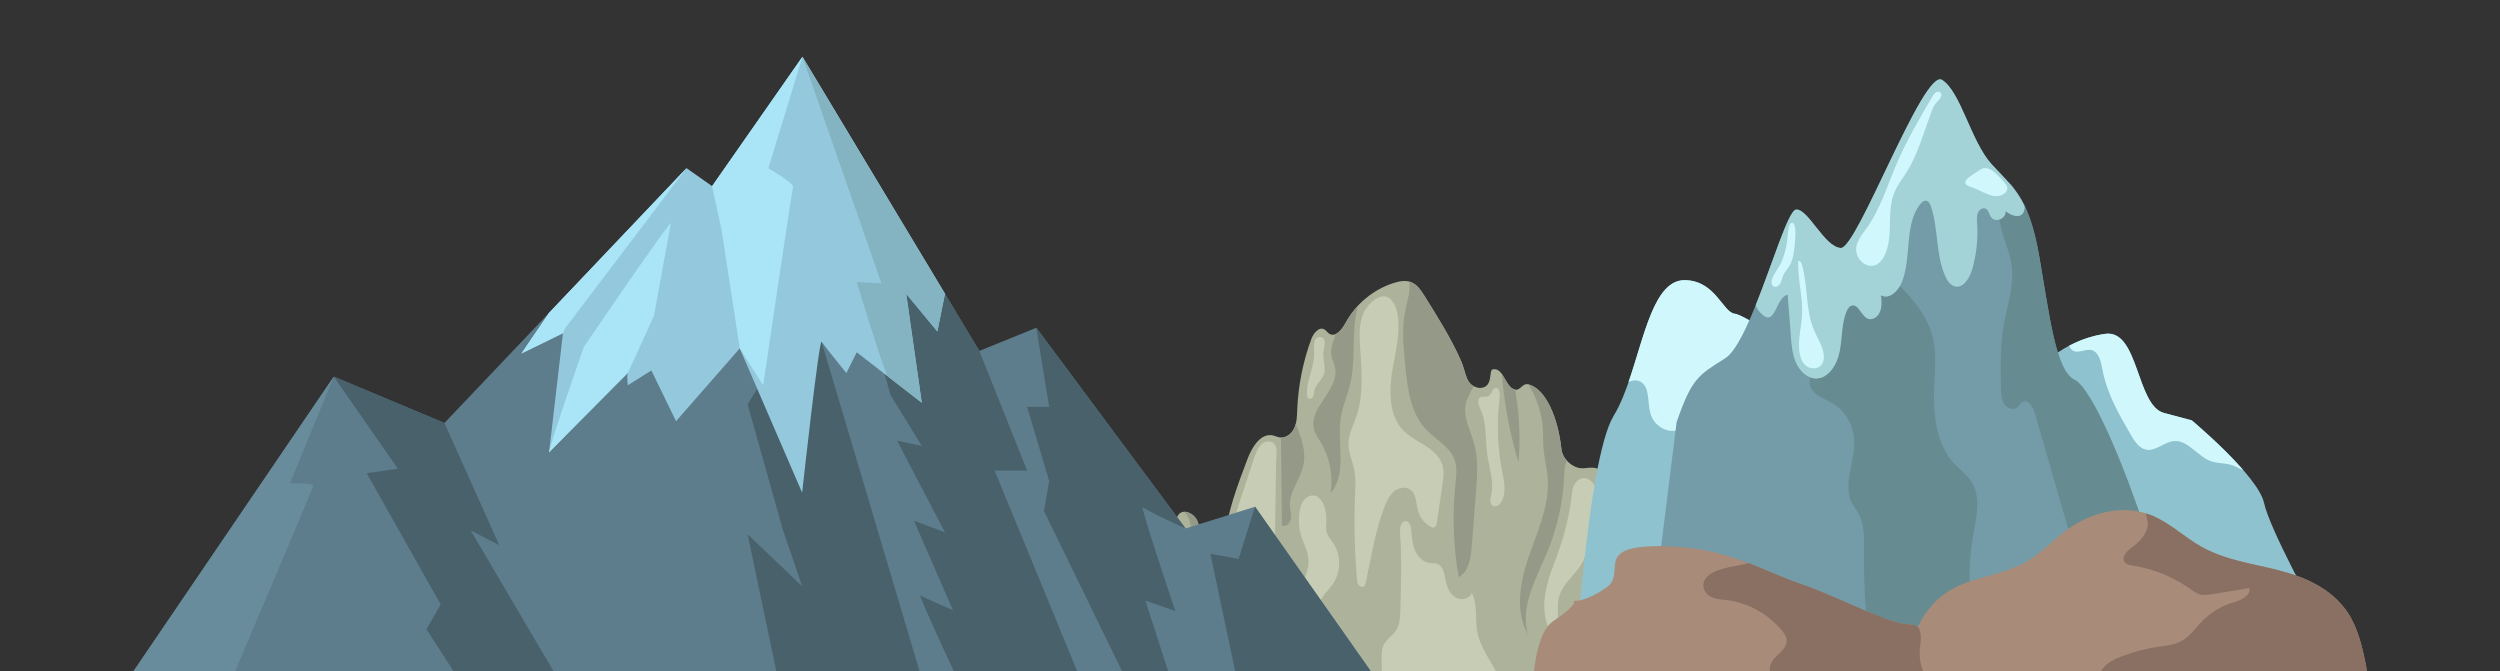 <?xml version="1.0" encoding="UTF-8"?>
<svg id="Layer_2" data-name="Layer 2" xmlns="http://www.w3.org/2000/svg" viewBox="0 0 4023 1080">
  <rect x="0" y="0" width="4023" height="1080" fill="#333333" stroke="none"/>
  <defs>
    <style>
      .cls-1 {
        fill: #688c9b;
      }

      .cls-2 {
        fill: #94c8dd;
      }

      .cls-3 {
        fill: #8ec2ce;
      }

      .cls-4 {
        fill: #d0f8fc;
      }

      .cls-5 {
        fill: #a88b78;
      }

      .cls-6 {
        fill: #a3d3d7;
      }

      .cls-7 {
        fill: #c7ccb4;
      }

      .cls-8 {
        fill: #5d7c8c;
      }

      .cls-9 {
        fill: #897063;
      }

      .cls-10 {
        fill: #739ba8;
      }

      .cls-11 {
        fill: #959987;
      }

      .cls-12 {
        fill: #48616b;
      }

      .cls-13 {
        fill: #adb29b;
      }

      .cls-14 {
        fill: #668b91;
      }

      .cls-15 {
        fill: #84b3c1;
      }

      .cls-16 {
        fill: #a9e5f7;
      }
    </style>
  </defs>
  <g>
    <path class="cls-13" d="m2776.48,1031.29c-5.91-21.97-11.98-44.32-24.1-63.58-12.12-19.26-31.41-35.32-54.02-37.9-3.76-.43-7.77-.55-10.91-2.68-3.34-2.26-4.93-6.29-6.33-10.07-4.84-13.06.84-41.48-14.51-39.17-10.14,1.4-21.19,26.18-27.11,41.85-8.87-34.41-17.74-68.81-26.61-103.21-7.47-28.98-22.8-64.38-52.73-63.99-5.48.07-10.94,1.48-16.38.9-15.24-1.61-29.5-15.73-31.13-30.96-5.61-52.3-25.84-95.09-50.24-103.02-10.79-4.76-13.2,4.86-20.93,7.71-19.2,1.05-20.65-37.46-39.83-32.72-6.41,2.88,2.09,30.3-21.43,29.86-22.75-4.28-19.93-23.24-29.39-44.37-16.26-36.36-37.49-70.24-58.65-103.98-5.46-8.71-11.52-17.94-21.06-21.8-8.86-3.58-18.94-1.75-28.06,1.12-32.81,10.32-61.27,33.81-77.61,64.08-5.7,10.56-16.31,24.09-26.43,17.65-2.99-1.9-4.85-5.27-7.96-6.96-8.82-4.82-17.6,6.48-21.06,15.92-13.3,36.21-20.92,74.5-22.5,113.04-.41,10.07-.49,20.49-4.64,29.68-4.15,9.19-13.71,16.84-23.65,15.19-3.57-.59-6.86-2.31-10.39-3.13-19.86-4.62-34.01,18.45-41.24,37.51-15.92,41.97-31.97,84.45-37.3,129.01-.57,4.79-1.14,9.91-4.2,13.65-7.73,9.48-24.1,2.1-29.49-8.88-5.39-10.98-5.04-24.08-10.37-35.09-5.33-11.01-21.56-18.57-29.45-9.23-2.8,3.31-3.64,7.8-5.37,11.78-7.33,16.86-28.44,21.8-43.04,32.98-18.35,14.06-25.89,37.84-31.34,60.31-10.41,42.89-17,145.62-19.64,189.68h1003.63c-8.17-30.39-16.35-60.78-24.52-91.17Z"/>
    <g>
      <path class="cls-11" d="m2142.04,568.02c.45,8.62,5.16,16.46,6.59,24.97,5.88,34.79-42.47,62.57-34.29,96.89,2.01,8.44,7.31,15.65,11.71,23.13,14.15,24.05,19.55,53.14,14.95,80.67,27.93-32.16,9.62-81.93,16.88-123.91,2.9-16.76,10.05-32.47,14.23-48.95,7.53-29.68,5.21-60.84,7.22-91.39.82-12.49,2.56-25.27,5.85-37.44-7.73,8.27-14.44,17.5-19.82,27.46-3.74,6.93-9.6,15.15-16.05,18.15-2.52,9.85-7.81,20.29-7.28,30.42Z"/>
      <path class="cls-11" d="m2416.84,602.12c3.78,48.01,12.73,95.62,26.66,141.73,3.09-34.66,1.97-69.69-3.34-104.08-.64-4.14-1.32-8.44-.97-12.57-10.82-1.18-15.64-15.68-22.34-25.09Z"/>
      <path class="cls-11" d="m2085.17,681.74c-.59,2.4-1.37,4.76-2.4,7.04-3.84,8.5-12.31,15.68-21.44,15.4.52,47.17,1.04,94.34,1.57,141.51,6.13,2.9,13.17-3.42,14.41-10.08,1.25-6.66-1.04-13.42-1.58-20.17-1.87-23.03,16.07-42.74,21.36-65.23,5.47-23.25-2.84-45.73-11.93-68.47Z"/>
      <path class="cls-11" d="m2517.19,762.76c.22-6.4.33-13.02,3.03-18.82.39-.83.82-1.61,1.29-2.36-4.86-5.39-8.21-12.08-8.96-19-5.61-52.3-25.84-95.09-50.24-103.02-1.04-.46-2.01-.78-2.91-.99.34.5.66,1,.97,1.5,12.49,20.05,20.12,43.1,22.07,66.64,1.09,13.16.43,26.43,1.79,39.56,1.39,13.4,4.87,26.53,6.15,39.95,4.16,43.61-14.94,85.54-29.38,126.91-14.44,41.36-23.93,89.21-2.35,127.33-12.93-44.72,13.78-89.89,31.53-132.93,16.31-39.55,25.5-82.02,27-124.77Z"/>
      <path class="cls-11" d="m2267.66,453.15c2.52,12.51-2,27.66-5.14,40.87-7.38,31.03-4.28,63.48-1.13,95.22,3.61,36.38,8.48,75.65,33.66,102.15,15.4,16.21,37.97,27.16,45.61,48.17,4.59,12.62,2.76,26.53,1.37,39.89-5.16,49.69-3.37,100.1,5.3,149.29,16.22-8.87,19.52-30.34,20.96-48.77,2.3-29.49,4.61-58.98,6.91-88.47,2.02-25.81,3.98-52.24-2.88-77.2-6-21.86-18.74-43.73-13.22-65.71,2.3-9.17,7.64-18.18,12.51-27-13.67-7.11-12.82-23.54-20.88-41.55-16.26-36.36-37.49-70.24-58.65-103.98-5.46-8.71-11.52-17.94-21.06-21.8-1.11-.45-2.23-.81-3.38-1.1Z"/>
      <path class="cls-11" d="m2666.86,877.96c2.8.27,5.43,1.34,7.49,3.41.31.3.58.62.85.95-1.65-3.11-4.22-4.88-8.35-4.36Z"/>
      <path class="cls-11" d="m2045.22,700.31c-2.07-.15-4.07,0-6,.41,1.99-.26,3.99-.4,6-.41Z"/>
      <path class="cls-11" d="m2776.4,1031.4c-5.91-21.97-11.98-44.32-24.1-63.58-12.12-19.26-31.41-35.32-54.02-37.9-3.76-.43-7.77-.55-10.91-2.67-3.34-2.26-4.93-6.29-6.33-10.07-.65-1.75-1.11-3.78-1.46-5.98-.8,41.01-12.1,85.33,13.83,115.8,5.3-5.12,10.6-10.24,15.89-15.36,15.66,35.08,25.55,72.71,29.26,110.94h62.35c-8.17-30.39-16.35-60.78-24.52-91.17Z"/>
      <path class="cls-11" d="m2643.68,910.24c.02-.37.05-.75.08-1.13-1.63,3.78-3.1,7.46-4.34,10.73-8.87-34.41-17.74-68.81-26.61-103.21-4.17-16.15-10.77-34.3-20.99-47.13-10.63,3.71-16.53,16.31-16.81,27.85-.3,12.32,3.96,24.25,5.59,36.46,3.71,27.75-6.18,55.27-10.52,82.94-8.34,53.17,3.92,107.18,16.11,159.6,8.98-6.49,6.8-20.09,4.79-30.98-2.01-10.89-.36-25.7,10.48-27.98,4.74,35.68,12.74,70.92,23.82,105.17h34.33c-4.98-70.91-20.51-141.41-15.92-212.33Z"/>
      <path class="cls-11" d="m1881.42,948.24c13.47-31.86,16.61-67.99,8.85-101.7-.26-1.13-.51-2.3-.74-3.5-4.28,7.09-11.22,11.89-18.79,16.21,4.89,3.44,8.82,8.72,10.53,14.43,3.62,12.13.4,25.09-2.1,37.5-2.5,12.41-4.09,26.09,2.25,37.05Z"/>
      <path class="cls-11" d="m1904.94,823.64c5.89,4.32,10.24,14.32,11.24,22.5,6.35,51.5,12.71,103.75,5.26,155.1-3.8,26.25-9.68,57.36,9.48,75.7-6.65-58.2,27.73-115.46,20.28-173.56-.84-6.57-2.22-13.12-2.29-19.72-5.18-2.25-9.94-6.51-12.4-11.53-5.39-10.98-5.04-24.08-10.37-35.09-3.82-7.9-13.26-14.02-21.2-13.4Z"/>
    </g>
    <path class="cls-7" d="m1852.65,879.23c-6.63,3.25-9.9,10.72-12.38,17.68-21.79,61.12-23.77,127.24-25.52,192.1-.22,8.01,2.93,19.2,10.83,17.84,6.51-23.45-4.34-49.57,4.05-72.42,5.38-14.66,18.17-26.2,21.16-41.52,1.94-9.9-.5-20.2.92-30.19,1.85-13.02,9.97-24.13,15.87-35.89,4.89-9.73,10.86-60.24-14.93-47.6Z"/>
    <path class="cls-7" d="m1861.29,999.84c-.54,2.43-.69,5.01-1.87,7.19-2.98,5.51-10.53,5.85-16.46,7.88-14.11,4.84-20.64,21.39-21.3,36.3-.65,14.9,2.74,29.93.48,44.68-.43,2.82-1.05,5.83.14,8.43,1.96,4.31,7.59,5.2,12.32,5.49,13.31.83,26.62,1.67,39.93,2.5,3.25.2,6.97.23,9.17-2.17,1.88-2.05,1.92-5.14,1.9-7.92-.3-33.48,5.13-67.01,15.97-98.69,3.75-10.94,21.09-56.67-6.23-53.5-11.36,1.32-11.22,14.04-15.84,22.17-5.45,9.6-15.7,16.42-18.21,27.64Z"/>
    <path class="cls-7" d="m2018.32,736.44c-8.27,25.07-16.54,50.13-24.81,75.19-3.42,10.36-6.85,20.77-8.55,31.55-8.16,51.7,24.02,101.12,28.51,153.27.4,4.62.67,9.55,3.41,13.3,2.73,3.75,8.99,5.28,11.93,1.7,1.45-1.77,1.69-4.21,1.85-6.5,1.32-19.63.75-39.39-1.69-58.91-1.89-15.09-4.68-31.44,2.74-44.72,4.74-8.48,13.19-14.61,17.05-23.52,2.75-6.35,2.9-13.49,3.01-20.41.56-37.46,1.12-74.92,1.68-112.39.17-11.12,5.12-32.47-10.44-34.47-14.12-1.81-21.28,15.59-24.69,25.91Z"/>
    <path class="cls-7" d="m2188.34,552.62c2.06,39.67,7.18,80.67-5.88,118.19-4.82,13.84-12.11,27.26-12.5,41.9-.41,15.3,6.78,29.69,9.58,44.74,2.33,12.55,1.58,25.45,1.05,38.2-1.89,45.38-.88,90.89,3.03,136.14.28,3.3.65,6.78,2.57,9.48,1.92,2.7,5.96,4.2,8.65,2.26,1.91-1.37,2.52-3.89,2.99-6.2,2.58-12.59,5.16-25.18,7.74-37.76,6.01-29.29,12.07-58.78,23.43-86.44,3.47-8.44,7.64-16.98,14.75-22.71,7.11-5.73,17.87-7.84,25.4-2.68,10.3,7.07,9.3,22.18,12.66,34.21,3.03,10.83,10.58,20.32,20.46,25.69,1.48.8,3.12,1.53,4.77,1.28,3.55-.55,4.83-4.93,5.34-8.49,2.96-20.51,5.93-41.02,8.89-61.53,1.44-9.95,2.86-20.24.12-29.91-3.96-14-15.91-24.21-28.17-32.03-12.27-7.82-25.68-14.33-35.67-24.9-20.14-21.31-21.85-53.93-18.81-83.09,3.33-32.02,24.26-97.78.64-125.67-12.77-15.07-31.37-.63-40.39,12.03-11.68,16.38-11.63,38.07-10.63,57.31Z"/>
    <path class="cls-7" d="m2377.17,1016.6c-3.86-20.83,1.11-43.7-8.72-62.47-3.42,10.64-19.03,12.71-28.06,6.13s-12.67-18.21-14.67-29.21c-1.67-9.22-3.85-20.28-12.58-23.66-4.11-1.59-8.71-.96-13.07-1.57-11.01-1.54-19.52-10.99-23.57-21.34-4.04-10.35-4.54-21.69-5.71-32.74-.58-5.45-2.45-12.13-7.84-13.09-7.87-1.4-10.65,10.03-10.09,18.01,2.92,41.73,1.75,83.62.58,125.43-.31,11.2-.82,23.05-6.98,32.4-5.46,8.3-14.81,13.66-19.44,22.45-4,7.58-3.9,16.58-3.71,25.16.44,19.45.75,38.97.75,58.43v1.25l195.86,2.44c1.15-39-35.63-69.25-42.74-107.62Z"/>
    <path class="cls-7" d="m2391.36,638.44c-2.96.19-6.12-.55-8.79.73-6.48,3.11-3.34,12.75-.31,19.27,10.36,22.27,7.6,48.12,10.99,72.44,3.04,21.77,11.14,43.7,6.41,65.17-1.4,6.35-3.09,14.71,2.58,17.89,5.13,2.87,11.33-1.89,14.15-7.04,7.94-14.52,3.97-32.31.84-48.56-7.18-37.37-8.73-75.82-4.57-113.64.66-5.95,2.49-21.85-6.48-20.43-5.56.88-5.56,13.57-14.83,14.18Z"/>
    <path class="cls-7" d="m2535.63,776.48c-4.76,5.71-5.63,13.6-6.51,20.97-3.49,29.29-10.14,58.2-19.79,86.07-7.67,22.18-17.28,43.83-21.83,66.85-4.56,23.02-3.54,48.25,8.91,68.14,7.63-6.05,10.18-16.51,10.56-26.24.38-9.72-.9-19.6,1.12-29.12,6.09-28.6,39.67-45.55,44.37-74.41.85-5.24.7-10.72,2.65-15.66,2.38-6.02,7.64-10.56,9.93-16.61,4.89-12.95-5.31-27.09-3.59-40.82.8-6.42,4.16-12.21,5.95-18.43,5.47-18.96-16.87-38.65-31.79-20.75Z"/>
    <path class="cls-7" d="m2092.51,857.9c3.94,15.07,12.76,29.05,13.15,44.62.32,12.72-5.04,24.78-9.24,36.79-14.73,42.08-15.74,88.84-2.85,131.52,1.82,6.04,5.31,13.09,11.61,13.31,8.84.31,11.26-12.02,10.47-20.83-3.14-35.2-7.3-73.88,12.89-102.88,5.44-7.81,12.43-14.48,17.54-22.51,12.49-19.6,11.8-46.74-1.66-65.68-3.13-4.4-6.92-8.47-8.84-13.52-2.79-7.33-1.23-15.47-1.11-23.31.2-13.78-7.11-43.89-27.32-37.16-19.41,6.45-18.62,44.41-14.63,59.66Z"/>
    <path class="cls-7" d="m2114.79,570.69c-.4,22.23-13.5,43.25-11.38,65.38.17,1.76.52,3.66,1.86,4.81,2.46,2.11,6.5.07,7.92-2.85,1.41-2.92,1.22-6.33,1.88-9.5,2.04-9.9,11.85-16.44,15.23-25.98,3.99-11.29-1.89-23.71-.77-35.64.64-6.86,7.32-24.85-6.17-24.46-12.03.34-8.41,20.53-8.55,28.24Z"/>
    <path class="cls-7" d="m2052.17,1013.45c-5.58-1.7-8.96,5.69-12.45,10.36-8.83,11.82-28.9,7.74-38.17-3.74-9.27-11.48-11.06-27.03-13.66-41.55-4.57-25.58-12.71-50.52-24.1-73.87-.53,45.7-2.26,91.38-5.19,136.99-.72,11.21-1.53,22.52-4.76,33.27-4.63,15.38-14.02,32.27-6.04,46.21l143.83.44c-19.34-33.36-32.77-70.14-39.46-108.11Z"/>
  </g>
  <g>
    <polygon class="cls-8" points="168.25 1148.58 537.12 606.1 715.19 680.64 1104.66 270.68 1145.86 299.66 1291.32 91.37 1575.92 564.69 1667.63 527.42 1907.81 850.42 2019.61 815.41 2254 1148.58 168.25 1148.58"/>
    <path class="cls-12" d="m1667.63,527.42l20.73,127.35h-35.57l35.57,119.25-8.37,48.12,159,326.44h62.76l-58.58-182.08,48.12,16.74s-58.58-173.65-52.3-167.37,68.81,34.56,68.81,34.56l-240.18-323Z"/>
    <polygon class="cls-12" points="2019.61 815.41 1993.15 899.55 1947.79 891.18 2002.18 1148.58 2254 1148.58 2019.61 815.41"/>
    <path class="cls-12" d="m1575.92,564.69l76.88,192.59h-52.3l161.1,391.29h-194.57s-92.05-194.63-85.78-190.45c6.28,4.18,52.3,23.86,52.3,23.86l-62.76-143.99,49.86,18.63-77.06-147.47,39.75,8.37-50.21-81.59-54.4-193.83s46.03,28.55,39.75,13.91c-6.28-14.65-20.92-96.24-20.92-96.24l81.02,43.02,97.35,161.9Z"/>
    <polygon class="cls-12" points="1203.08 650.58 1259.47 851.43 1290.82 943.49 1203.08 859.8 1263.65 1148.58 1500.07 1148.58 1303.4 487.4 1203.08 650.58"/>
    <path class="cls-2" d="m883.54,503.43l-44.6,65.56,66.95-32.78-22.35,191.78s128.62-133.9,126.74-127.62c-1.87,6.28,0,19.6,0,19.6l37.88-23.78,39.75,81.59,102.51-117.16,100.4,232.23s27.23-248.97,31.41-242.69c4.18,6.28,39.75,50.21,39.75,50.21l16.67-33.47,104.68,81.24-25.11-175.39,50.21,60.67,12.2-60.67-229.32-381.38-145.46,208.3-41.2-28.99-221.12,232.75Z"/>
    <polygon class="cls-12" points="537.12 606.1 640.19 754.18 590.14 761.47 709.23 972.78 686.22 1012.53 774.09 1148.58 931 1148.58 757.35 853.52 803.38 877.34 715.19 680.64 537.12 606.1"/>
    <path class="cls-15" d="m1429.16,606.1c-5.65-4.38-50.44-152.18-50.44-152.18l39.75,2.09-127.16-364.65,229.32,381.38-12.2,60.67-50.21-60.67,25.11,175.39-54.17-42.04Z"/>
    <polygon class="cls-16" points="838.94 568.99 905.89 536.21 910.08 527.42 1104.66 270.68 883.54 503.43 838.94 568.99"/>
    <path class="cls-16" d="m883.54,727.99c1.73-14.85,55.83-169.46,55.83-169.46,0,0,142.27-209.22,140.17-198.75-2.09,10.46-27.2,148.54-27.2,148.54l-42.06,92.05-126.74,127.62Z"/>
    <path class="cls-16" d="m1190.43,560.62l-29.29-190.87-15.28-70.09,145.46-208.3-54.86,179.31s41.84,24.24,39.75,30.52c-2.09,6.28-48.12,318.78-48.12,318.78l-37.66-59.35Z"/>
    <path class="cls-1" d="m537.12,606.1l-70.58,172.1s39.75-2.09,37.66,4.18c-2.09,6.28-154.82,366.19-154.82,366.19h-181.13l368.87-542.48Z"/>
  </g>
  <g>
    <path class="cls-3" d="m2532.01,1112.33s20.74-371.31,64.68-443.2c43.94-71.89,51.7-219.95,115.32-218.3,49.11,1.27,60.51,52.2,79.91,54.09,19.4,1.89,152.55,94.21,152.55,94.21,0,0,49.63,377.96,45.52,396.04-4.11,18.09-457.97,117.16-457.97,117.16Z"/>
    <path class="cls-4" d="m2620.62,614.72c6.38-2.82,13.19-3.78,19.21-.53,15.51,8.39,10.93,33.38,16.04,51.4,5.51,19.42,26.34,31.93,44.36,26.64,24.58-7.21,35.77-39.09,58.07-52.45,22.28-13.34,51.88-5.98,73.12-21.2,16.35-11.71,23.33-33.6,29.25-53.91,1.72-5.9,3.41-12.08,4.75-18.33-32.62-21.05-64.91-40.58-73.72-41.44-19.4-1.89-30.8-52.82-79.91-54.09-50-1.29-65.5,89.9-91.18,163.9Z"/>
    <path class="cls-3" d="m3226.21,685.86s-9.78-3.98,21.94-52.64c43.98-67.45,100.4-90.59,139.64-95.99,54-7.43,49.75,115.43,94.47,127.31l44.71,11.88s106.6,89.02,116.27,132.66c9.67,43.64,79.24,169.28,99.07,207.01,19.83,37.73,23.74,98.58,23.74,98.58l-452.28-11.82-87.57-417Z"/>
    <path class="cls-10" d="m2642.53,1124.53l55.45-445c24.42-71.11,35.35-75.94,78.14-102.92,42.8-26.97,94.72-237.16,114-239.32,19.28-2.16,45.68,60.45,72.11,61.79,26.43,1.33,132.93-289.13,162.88-270.51,29.95,18.62,46.59,99.35,79.88,135.85,33.28,36.51,59.91,52.62,76.55,148.57,16.64,95.95,26.62,184.48,56.58,199,29.95,14.52,83.95,150.18,113.53,240.62,29.58,90.44,49.55,271.93,49.55,271.93h-858.67Z"/>
    <path class="cls-4" d="m3332.65,561.65c9.03,10.21,23.44-1.7,34.2,2.02,11.22,3.88,14.09,19.25,16.49,31.79,7.19,37.59,26.31,70.98,45.09,103.48,6.14,10.62,13.51,22.21,24.83,24.59,15.58,3.29,29.39-12.52,45.22-13.78,22.26-1.77,37.63,24.33,58.75,32.17,12.37,4.59,26.29,2.66,38.38,8.08,4.43,1.98,9.39,4.81,14.1,6.28-34.52-39.63-82.69-79.86-82.69-79.86l-44.71-11.88c-44.71-11.88-40.46-134.74-94.47-127.31-16.95,2.33-37.1,7.98-58.06,19.06.54,1.95,1.46,3.77,2.86,5.35Z"/>
    <path class="cls-14" d="m3451.65,851.44c-29.58-90.44-83.58-226.1-113.53-240.62-29.95-14.52-39.94-103.05-56.58-199-11.27-64.99-27.13-93.35-46.53-116.24-6.48,4.18-12.06,12.13-16.01,25.11-5.4,17.7-1.88,37.13,3.5,54.83,5.39,17.7,12.65,34.94,14.87,53.43,3.78,31.48-7.38,62.49-12.84,93.68-5.79,33.09-5.18,67.06-4.55,100.73.17,8.79.46,18.08,4.73,25.54,4.28,7.47,14.03,11.96,20.71,7.02,3.62-2.68,5.71-7.56,9.71-9.5,8.89-4.33,16.42,8.3,19.34,18.41,16.92,58.64,33.85,117.28,50.77,175.92,8.46,29.33,17.03,60.05,12.15,90.33-6.59,40.94-36.54,72.8-68.62,95.33-12.76,8.96-27.02,17.19-42.19,16.45-17.6-.86-33.22-14.1-42.16-30.62-8.94-16.52-12.14-35.95-13.71-55.05-2.6-31.58-1.14-63.56,4.31-94.7,5.05-28.83,12.98-60.99-1.57-85.7-7.52-12.77-19.88-21.05-29.71-31.8-27.69-30.24-33.03-76.93-31.42-119.59,1.05-27.86,4.34-56.32-2.39-83.22-8.12-32.48-29.85-58.68-52.33-81.79-4.67-4.8-9.63-9.67-15.79-11.63-8.68-2.77-17.85.74-26.75,2.56-26.06,5.34-54.38-5.07-72.14-26.51-10.67,15.39-7.71,36.78-6.38,56,2.79,40.38-4.1,81.51-19.81,118.21-2.16,5.04-4.53,10.21-4.62,15.77-.32,18.54,21.32,25.54,36.46,34.02,19.92,11.16,33.76,34.23,35.13,58.57,2,35.35-19.65,73.86-2.57,104,2.53,4.47,5.8,8.4,8.45,12.78,10.73,17.76,10.25,40.56,10,61.81-.63,53.91,2.72,107.88,10.01,161.2,2.3,16.86,5.27,34.37,14.69,47.98,13.2,19.07,35.21,25.81,57.74,28.17h110.66c48.54-1.99,97.01-6.11,145.28-12.01,29.89-3.65,60.36-8.2,87.2-22.99,26.78-14.75,47.83-39.07,62.27-67.79-8.68-56.53-21.03-124.12-35.75-169.14Z"/>
    <path class="cls-6" d="m2825.16,491.51c2.13,4.54,4.62,8.54,7.5,11.58,25.21,26.64,23.47-24.3,44.09-28.8,1.65,21.74,3.3,43.49,4.96,65.23,1.16,15.25,2.42,30.93,8.64,44.65,6.22,13.73,18.64,25.25,32.7,25.01,19.84-.33,33.36-22.76,37.47-43.89,4.12-21.13,2.75-43.73,10.72-63.52,1.7-4.21,4.19-8.59,8.26-9.88,10.93-3.44,15.5,16.4,26.08,20.94,7.64,3.28,16.47-3.03,19.74-11.24,3.27-8.2,2.49-17.56,1.65-26.46,12.67,7.64,27.62-6.33,33.44-20.76,16.13-39.98,3.51-91.88,29.27-125.35,2.85-3.71,7.15-7.33,11.33-5.72,3.12,1.2,4.77,4.85,5.95,8.22,12.61,36.02,7.74,77.7,23.12,112.42,3.31,7.47,8.23,15.06,15.65,16.97,13.46,3.46,23.69-13.07,27.88-27.41,6.91-23.66,9.64-48.76,7.99-73.53-.39-5.87-.98-12.04,1.23-17.42,2.21-5.38,8.42-9.3,13.15-6.43,4.21,2.56,5.01,8.71,7.78,13.01,6.5,10.1,24.58,3.2,23.73-9.1,8.39,6.13,20.66,11.89,27.45,3.75,2.9-3.47,3.42-7.98,2.76-12.66-14.59-29.8-32.4-44.48-52.69-66.73-33.28-36.51-49.92-117.24-79.88-135.85-29.95-18.62-136.46,271.85-162.88,270.51-26.43-1.33-52.82-63.95-72.11-61.79-12.16,1.36-37.32,85.51-64.97,154.22Z"/>
    <path class="cls-5" d="m3827.65,1178.26c-17.23-59-16.96-144.99-50.44-193.59-26.76-38.84-69.87-56.69-111.62-67.3-41.75-10.61-85.19-16.1-123.62-37.88-26.42-14.97-49.7-37.28-77.25-49.13-46.29-19.92-99.83-7.07-141.26,24.18-20.05,15.12-37.85,34.31-58.99,47.25-44.07,26.99-99.1,24.8-140.2,57.55-16.2,12.91-29.04,30.49-38.84,50.38-5.27-3.65-9.87-5.65-13.57-5.54-33.95,1.01-113.46-43.97-177.47-65.6-64.01-21.63-116.38-59.76-224.36-59.76s-51.06,42.96-85.3,66.86c-34.24,23.91-52.73,21.31-52.73,21.31,0,0,10.74,3.15-32.57,32.56-43.31,29.42-33.69,180.74-33.69,180.74l1361.91-2.02Z"/>
    <path class="cls-9" d="m3179.97,1176.63c-8.03-12.1-18.95-21.49-29.78-30.64-14.87-12.56-29.99-25.14-41.81-41.08-11.83-15.94-20.21-35.86-19.26-56.32.41-8.81,2.52-17.57,1.69-26.34-.41-4.32-1.54-8.46-3.2-12.35-.06.12-.12.24-.18.36-5.27-3.65-9.87-5.65-13.57-5.54-33.95,1.01-113.46-43.97-177.47-65.61-27.69-9.36-53.2-21.8-81.97-32.91-18.2,5.56-74.34,7.92-73.33,36.47.31,8.54,6.9,15.52,14.19,18.67,7.3,3.16,15.33,3.38,23.14,4.29,33.74,3.89,65.98,21.62,88.89,48.86,3.77,4.49,7.46,9.64,7.87,15.71.74,11.1-9.19,18.96-16.98,26.17-7.79,7.22-14.41,20.65-7.22,28.57,1.82,2,4.3,3.25,5.89,5.48,5.17,7.28-2.35,16.84-8.12,23.57-12.04,14.05-18.25,33.81-16.64,52.95.38,4.52,1.21,9.05,2.6,13.34l347.2-.51c-.61-1.08-1.26-2.12-1.93-3.13Z"/>
    <path class="cls-9" d="m3777.21,984.67c-26.76-38.84-69.87-56.69-111.62-67.3-41.75-10.61-85.19-16.1-123.62-37.88-26.42-14.97-49.7-37.28-77.25-49.13-3.84-1.65-7.73-3.06-11.66-4.27,1.46,7.15,3.88,14.84,3.01,20.26-2.52,15.7-14.91,26.96-26.38,35.39-7.05,5.18-15.47,13.93-11.13,21.9,2.56,4.7,8.26,5.76,13.24,6.51,32.89,4.99,64.75,17.87,92.65,37.47,4.9,3.44,9.8,7.15,15.44,8.76,6.48,1.85,13.32.78,19.94-.3,20.11-3.29,40.22-6.59,60.33-9.88,1.07,14.02-15.47,20.07-27.93,23.8-18.1,5.41-34.94,15.71-48.6,29.72-10.51,10.78-19.42,23.91-32.17,31.29-11.88,6.87-25.73,7.95-39.06,9.91-20.1,2.95-39.91,8.2-59.01,15.62-11.16,4.33-22.54,9.79-29.96,19.84-10.08,13.65-10.74,32.76-9.4,50.21.46,5.95,1.16,12.11,4.04,17.19,7.55,13.29,25.49,13.07,37.09,22.27,4.29,3.41,7.49,7.91,10.31,12.81l402.19-.6c-17.23-59-16.96-144.99-50.44-193.59Z"/>
    <path class="cls-4" d="m2865.04,424.93c-3.72,7.1-8.57,13.46-12.07,20.69-2.35,4.86-3.58,11.96.65,14.96,3.63,2.57,8.68-.24,11.02-4.21,2.34-3.97,3.01-8.82,4.84-13.1,2.67-6.25,7.64-10.96,10.94-16.84,3.17-5.66,4.68-12.21,5.92-18.69.77-4,8.16-55.88-4.67-48.36-4.42,2.59-5.27,26.98-6.28,32.31-2.18,11.5-4.97,22.98-10.36,33.26Z"/>
    <path class="cls-4" d="m2903.99,586.51c-5.37-5.88-7.79-14.29-8.64-22.53-2.03-19.66,3.74-39.22,4.63-58.98,1.29-28.53-7.63-56.77-6.15-85.29,3.18-.37,5.16,3.6,6.09,6.93,9.54,34.04,5.36,72.01,19.01,104.34,5.3,12.54,13.22,24.06,15.48,37.64.8,4.79.83,9.91-1.01,14.36-5.18,12.56-21.42,12.31-29.42,3.54Z"/>
    <path class="cls-4" d="m3002.4,369.03c22.63-30.44,34-68.64,49.12-104.17,16.22-38.1,37.04-73.62,57.8-109.01,1.58-2.7,3.26-5.5,5.82-7.09,2.55-1.59,6.24-1.51,8.01,1.06,3.29,4.78-2.57,10.42-6.5,14.59-4.29,4.54-6.77,10.7-9.03,16.73-12.24,32.69-21.43,67.25-39.8,96.34-6.8,10.77-14.85,20.78-19.65,32.76-11.38,28.43-2.85,60.62-11.33,89.71-3.49,11.97-10.49,26.14-23.19,27.75-9.99,1.27-19.99-5.73-24.29-15.38-7.42-16.67,3.86-30.95,13.03-43.29Z"/>
    <path class="cls-4" d="m3225.99,310.94c2.16-1.79,4.05-4.31,4.21-7.26.18-3.32-1.83-6.27-3.82-8.79-4.63-5.87-9.74-11.29-15.26-16.18-5.65-5-12.7-9.65-19.78-7.82-2.76.72-5.23,2.37-7.64,4-13.43,9.08-33.88,19.53-10.73,26.52,15.62,4.72,37.26,22.55,53.02,9.52Z"/>
  </g>
</svg>